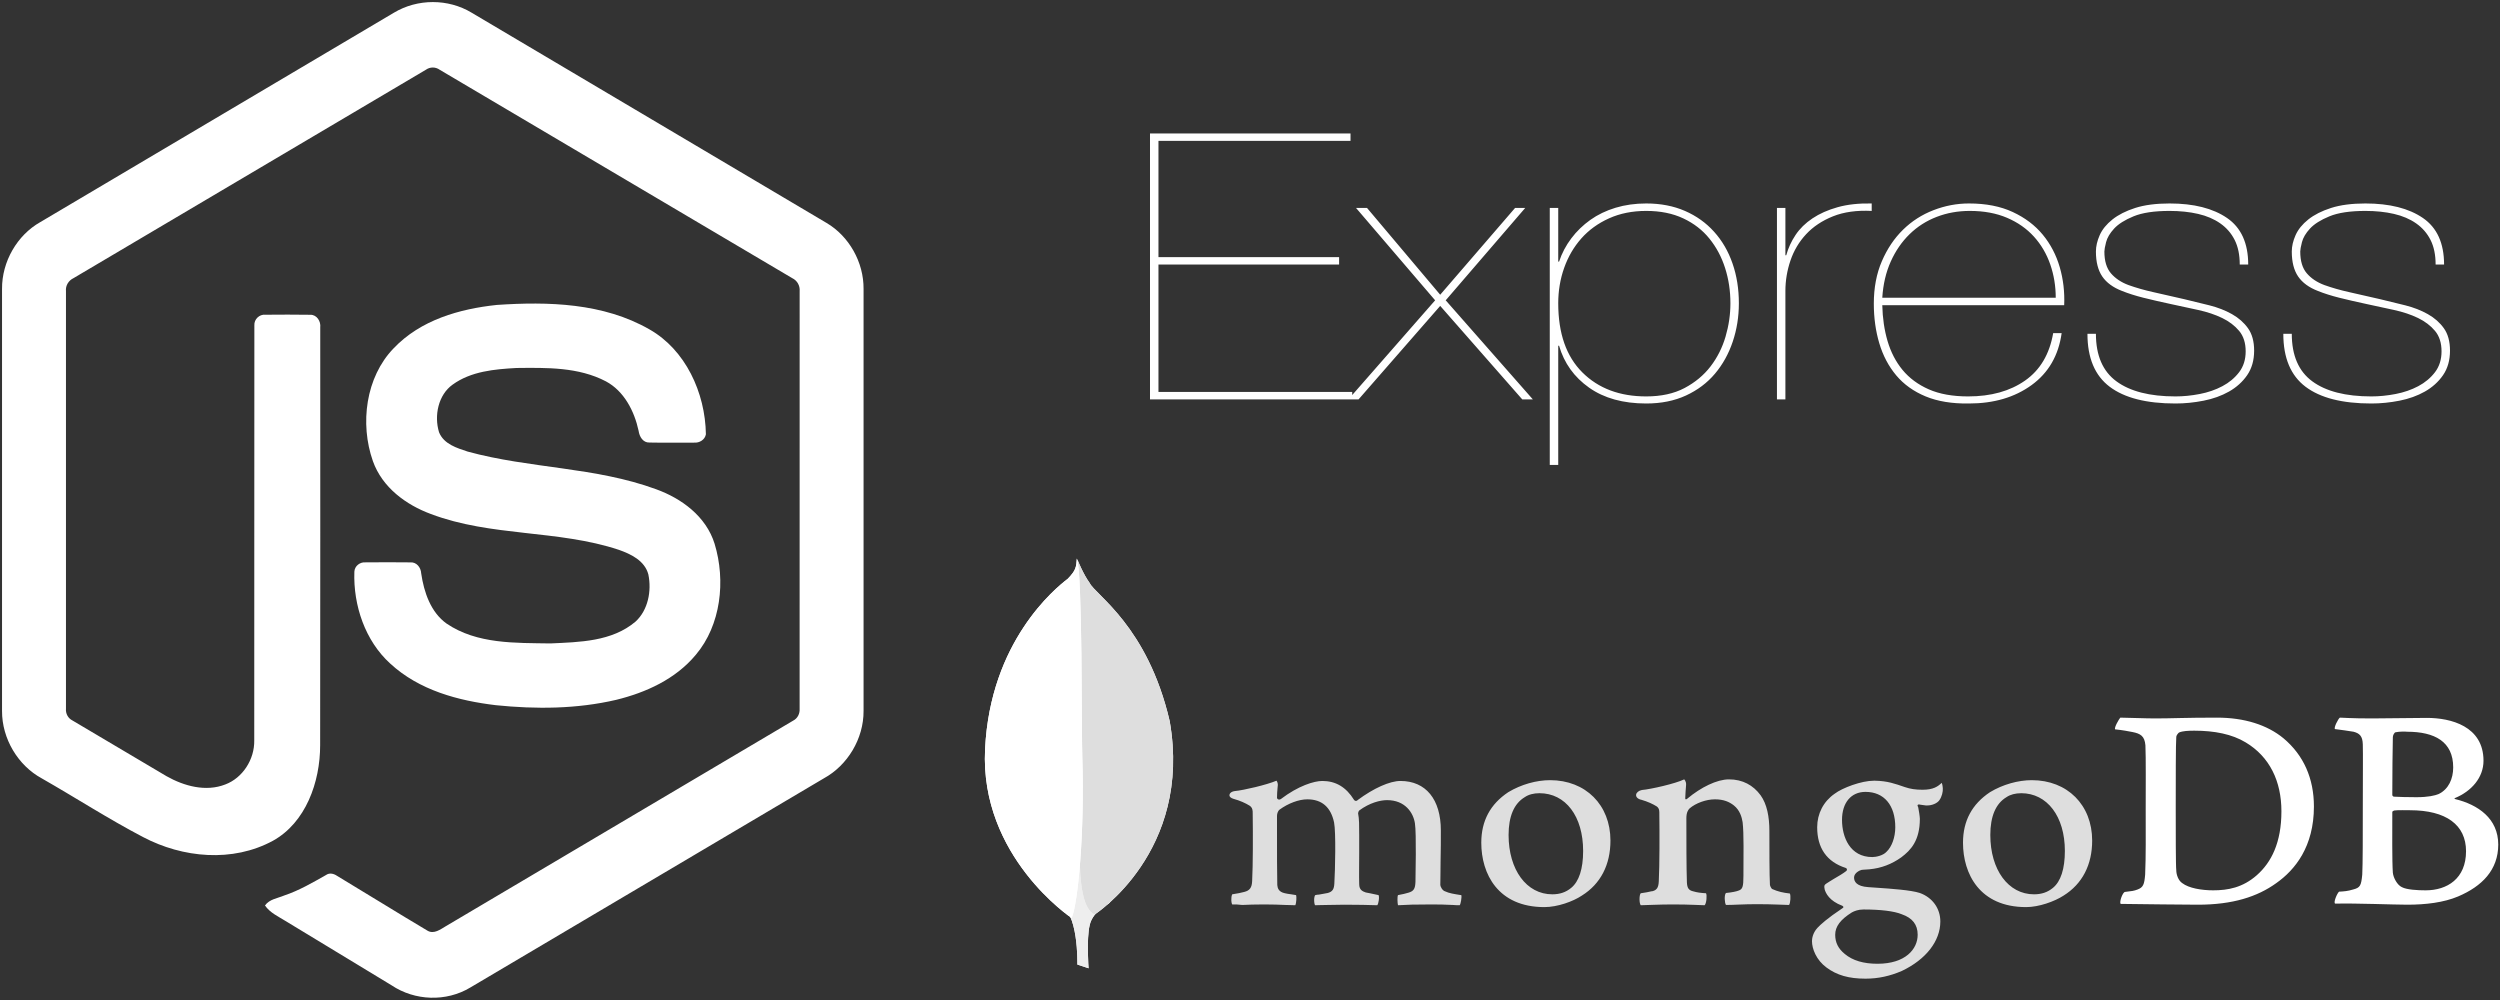 <svg width="150" height="60" viewBox="0 0 150 60" fill="none" xmlns="http://www.w3.org/2000/svg">
<rect x="0" y="0" width="150" height="60" fill="#333333" stroke="none"/>
<g clip-path="url(#clip0)">
<path fill-rule="evenodd" clip-rule="evenodd" d="M143.734 43.936C143.653 43.952 143.571 44.128 143.571 44.224C143.554 44.862 143.538 46.555 143.538 47.704C143.538 47.736 143.587 47.8 143.636 47.8C143.882 47.816 144.472 47.832 144.98 47.832C145.684 47.832 146.094 47.736 146.323 47.64C146.913 47.353 147.192 46.73 147.192 46.044C147.192 44.495 146.078 43.904 144.423 43.904C144.308 43.888 143.98 43.888 143.734 43.936ZM147.962 51.073C147.962 49.492 146.766 48.614 144.603 48.614C144.505 48.614 143.816 48.598 143.652 48.63C143.603 48.646 143.538 48.678 143.538 48.726C143.538 49.859 143.521 51.664 143.571 52.366C143.603 52.669 143.833 53.101 144.111 53.228C144.406 53.388 145.078 53.42 145.537 53.42C146.831 53.42 147.962 52.717 147.962 51.073ZM140.392 43.058C140.556 43.058 141.047 43.106 142.309 43.106C143.505 43.106 144.455 43.074 145.619 43.074C147.044 43.074 149.01 43.569 149.01 45.645C149.01 46.666 148.273 47.481 147.306 47.88C147.257 47.896 147.257 47.928 147.306 47.944C148.683 48.279 149.895 49.109 149.895 50.674C149.895 52.206 148.912 53.18 147.487 53.787C146.618 54.154 145.537 54.282 144.439 54.282C143.603 54.282 141.359 54.186 140.113 54.218C139.982 54.17 140.228 53.595 140.343 53.5C140.638 53.484 140.867 53.468 141.178 53.372C141.621 53.26 141.67 53.132 141.735 52.478C141.768 51.919 141.768 49.939 141.768 48.534C141.768 46.602 141.785 45.293 141.768 44.655C141.752 44.16 141.572 44 141.211 43.904C140.932 43.856 140.474 43.792 140.097 43.745C140.015 43.665 140.293 43.122 140.392 43.058ZM130.937 52.989C131.331 53.292 132.101 53.42 132.789 53.42C133.674 53.42 134.559 53.26 135.411 52.51C136.279 51.743 136.885 50.562 136.885 48.678C136.885 46.874 136.181 45.405 134.739 44.543C133.92 44.048 132.871 43.841 131.659 43.841C131.298 43.841 130.954 43.856 130.741 43.952C130.692 43.984 130.577 44.128 130.577 44.208C130.544 44.527 130.544 46.986 130.544 48.423C130.544 49.907 130.544 51.983 130.577 52.222C130.577 52.462 130.692 52.829 130.937 52.989ZM127.218 43.058C127.529 43.058 128.725 43.106 129.299 43.106C130.331 43.106 131.069 43.058 133.018 43.058C134.657 43.058 136.033 43.489 137.016 44.303C138.212 45.309 138.835 46.698 138.835 48.391C138.835 50.801 137.705 52.191 136.574 52.989C135.444 53.803 133.969 54.282 131.872 54.282C130.757 54.282 128.84 54.25 127.251 54.234H127.235C127.153 54.09 127.366 53.532 127.497 53.516C127.923 53.468 128.037 53.452 128.25 53.372C128.594 53.244 128.66 53.069 128.709 52.478C128.758 51.376 128.742 50.051 128.742 48.55C128.742 47.481 128.758 45.389 128.725 44.718C128.676 44.16 128.431 44.016 127.939 43.92C127.693 43.873 127.366 43.808 126.907 43.761C126.841 43.649 127.136 43.154 127.218 43.058Z" fill="white"/>
<path fill-rule="evenodd" clip-rule="evenodd" d="M107.392 53.611C106.982 53.563 106.687 53.5 106.327 53.34C106.278 53.308 106.196 53.148 106.196 53.084C106.163 52.526 106.163 50.929 106.163 49.86C106.163 48.997 106.016 48.247 105.639 47.72C105.196 47.113 104.557 46.762 103.738 46.762C103.017 46.762 102.05 47.241 101.247 47.912C101.231 47.928 101.1 48.039 101.116 47.864C101.116 47.688 101.149 47.337 101.165 47.097C101.182 46.874 101.051 46.762 101.051 46.762C100.526 47.018 99.052 47.353 98.511 47.401C98.118 47.481 98.019 47.848 98.429 47.975H98.446C98.888 48.103 99.183 48.247 99.412 48.391C99.576 48.518 99.56 48.694 99.56 48.838C99.576 50.035 99.576 51.871 99.527 52.877C99.511 53.276 99.396 53.42 99.101 53.484L99.134 53.468C98.904 53.516 98.724 53.563 98.445 53.595C98.347 53.691 98.347 54.202 98.445 54.314C98.626 54.314 99.576 54.266 100.363 54.266C101.444 54.266 102.001 54.314 102.28 54.314C102.394 54.186 102.427 53.707 102.362 53.595C102.05 53.579 101.821 53.548 101.608 53.484C101.313 53.42 101.231 53.276 101.214 52.941C101.182 52.094 101.182 50.306 101.182 49.093C101.182 48.758 101.28 48.598 101.378 48.502C101.755 48.183 102.362 47.96 102.902 47.96C103.427 47.96 103.771 48.119 104.033 48.327C104.393 48.614 104.508 49.029 104.557 49.333C104.639 50.019 104.606 51.376 104.606 52.558C104.606 53.196 104.557 53.356 104.312 53.436C104.197 53.484 103.902 53.548 103.558 53.579C103.443 53.691 103.476 54.186 103.558 54.298C104.033 54.298 104.59 54.25 105.409 54.25C106.425 54.25 107.081 54.298 107.343 54.298C107.425 54.202 107.457 53.739 107.392 53.611ZM111.931 47.513C111.062 47.513 110.521 48.167 110.521 49.189C110.521 50.227 110.997 51.424 112.34 51.424C112.57 51.424 112.996 51.328 113.192 51.105C113.504 50.818 113.717 50.243 113.717 49.636C113.717 48.311 113.045 47.513 111.931 47.513V47.513ZM111.816 54.569C111.488 54.569 111.259 54.665 111.111 54.745C110.423 55.176 110.112 55.591 110.112 56.086C110.112 56.549 110.292 56.916 110.685 57.236C111.161 57.635 111.816 57.826 112.651 57.826C114.323 57.826 115.06 56.948 115.06 56.086C115.06 55.479 114.749 55.08 114.11 54.857C113.651 54.665 112.816 54.569 111.816 54.569ZM111.931 58.72C110.931 58.72 110.21 58.513 109.588 58.05C108.981 57.603 108.719 56.932 108.719 56.469C108.719 56.342 108.752 55.99 109.047 55.671C109.227 55.479 109.62 55.112 110.554 54.489C110.587 54.474 110.603 54.458 110.603 54.425C110.603 54.394 110.57 54.362 110.538 54.346C109.768 54.059 109.538 53.595 109.473 53.34V53.308C109.456 53.212 109.424 53.117 109.571 53.021C109.686 52.941 109.85 52.845 110.03 52.733C110.308 52.574 110.603 52.398 110.784 52.254C110.816 52.222 110.816 52.191 110.816 52.158C110.816 52.127 110.784 52.094 110.751 52.079C109.604 51.712 109.031 50.881 109.031 49.636C109.031 48.822 109.407 48.087 110.079 47.624C110.538 47.273 111.685 46.842 112.439 46.842H112.488C113.258 46.858 113.684 47.018 114.29 47.225C114.618 47.337 114.929 47.385 115.355 47.385C115.994 47.385 116.273 47.193 116.502 46.97C116.518 47.002 116.551 47.082 116.568 47.289C116.584 47.497 116.518 47.8 116.355 48.023C116.224 48.199 115.929 48.327 115.634 48.327H115.552C115.257 48.295 115.126 48.263 115.126 48.263L115.06 48.295C115.044 48.327 115.06 48.359 115.077 48.407L115.093 48.439C115.126 48.582 115.191 49.013 115.191 49.125C115.191 50.434 114.651 51.009 114.077 51.44C113.52 51.839 112.881 52.094 112.16 52.158C112.144 52.158 112.078 52.158 111.931 52.174C111.849 52.174 111.734 52.191 111.717 52.191H111.701C111.57 52.222 111.243 52.382 111.243 52.653C111.243 52.893 111.39 53.18 112.094 53.228C112.242 53.244 112.389 53.244 112.553 53.26C113.487 53.324 114.651 53.404 115.191 53.579C115.945 53.851 116.42 54.505 116.42 55.288C116.42 56.469 115.552 57.571 114.11 58.257C113.405 58.561 112.701 58.72 111.931 58.72ZM121.27 47.593C120.926 47.593 120.615 47.672 120.385 47.832C119.746 48.215 119.419 48.981 119.419 50.099C119.419 52.191 120.5 53.659 122.04 53.659C122.499 53.659 122.86 53.532 123.171 53.276C123.646 52.893 123.892 52.127 123.892 51.057C123.892 48.981 122.827 47.592 121.27 47.592L121.27 47.593ZM121.565 54.426C118.78 54.426 117.78 52.43 117.78 50.562C117.78 49.253 118.321 48.247 119.402 47.529C120.172 47.066 121.09 46.81 121.909 46.81C124.039 46.81 125.53 48.295 125.53 50.434C125.53 51.887 124.941 53.036 123.81 53.739C123.269 54.09 122.335 54.426 121.565 54.426H121.565ZM92.367 47.592C92.022 47.592 91.711 47.672 91.482 47.832C90.843 48.215 90.515 48.981 90.515 50.099C90.515 52.191 91.596 53.659 93.137 53.659C93.596 53.659 93.956 53.532 94.267 53.276C94.742 52.893 94.988 52.127 94.988 51.057C94.988 48.981 93.94 47.592 92.367 47.592ZM92.662 54.426C89.876 54.426 88.877 52.43 88.877 50.562C88.877 49.253 89.417 48.247 90.499 47.529C91.269 47.066 92.186 46.81 93.006 46.81C95.136 46.81 96.627 48.295 96.627 50.434C96.627 51.887 96.037 53.036 94.906 53.739C94.382 54.09 93.448 54.426 92.662 54.426ZM73.933 54.266C73.9 54.218 73.868 54.074 73.884 53.899C73.884 53.771 73.917 53.691 73.933 53.659C74.277 53.611 74.458 53.563 74.654 53.516C74.982 53.436 75.113 53.26 75.129 52.861C75.179 51.903 75.179 50.083 75.162 48.822V48.79C75.162 48.646 75.162 48.47 74.982 48.343C74.72 48.183 74.408 48.039 73.999 47.927C73.851 47.88 73.753 47.8 73.769 47.704C73.769 47.608 73.868 47.497 74.081 47.465C74.621 47.417 76.03 47.082 76.588 46.842C76.62 46.874 76.67 46.97 76.67 47.097L76.653 47.273C76.637 47.449 76.62 47.656 76.62 47.864C76.62 47.928 76.686 47.975 76.751 47.975C76.784 47.975 76.817 47.96 76.85 47.944C77.898 47.145 78.849 46.858 79.34 46.858C80.143 46.858 80.766 47.225 81.241 47.991C81.274 48.039 81.307 48.055 81.356 48.055C81.388 48.055 81.438 48.039 81.454 48.008C82.421 47.289 83.388 46.858 84.026 46.858C85.55 46.858 86.451 47.96 86.451 49.828C86.451 50.354 86.451 51.041 86.435 51.664C86.435 52.222 86.419 52.733 86.419 53.101C86.419 53.18 86.533 53.436 86.714 53.484C86.943 53.595 87.254 53.643 87.664 53.707H87.68C87.713 53.819 87.648 54.234 87.582 54.314C87.484 54.314 87.336 54.314 87.173 54.298C86.758 54.277 86.343 54.266 85.927 54.266C84.911 54.266 84.387 54.282 83.879 54.314C83.846 54.186 83.83 53.803 83.879 53.707C84.174 53.659 84.321 53.611 84.502 53.563C84.829 53.468 84.911 53.324 84.928 52.909C84.928 52.606 84.993 50.019 84.895 49.396C84.797 48.758 84.305 48.008 83.224 48.008C82.814 48.008 82.175 48.167 81.552 48.63C81.52 48.662 81.487 48.742 81.487 48.79V48.806C81.552 49.141 81.552 49.524 81.552 50.115V51.153C81.552 51.871 81.536 52.542 81.552 53.053C81.552 53.404 81.765 53.484 81.946 53.548C82.044 53.563 82.109 53.579 82.191 53.595C82.339 53.627 82.486 53.659 82.716 53.707C82.749 53.771 82.749 53.979 82.699 54.154C82.683 54.25 82.65 54.298 82.634 54.314C82.077 54.298 81.503 54.282 80.668 54.282C80.422 54.282 79.996 54.298 79.635 54.298C79.34 54.298 79.062 54.314 78.898 54.314C78.882 54.282 78.849 54.17 78.849 53.995C78.849 53.851 78.882 53.739 78.914 53.707C78.996 53.691 79.062 53.675 79.144 53.675C79.34 53.643 79.504 53.611 79.668 53.579C79.947 53.5 80.045 53.356 80.061 53.005C80.11 52.206 80.16 49.923 80.045 49.349C79.848 48.423 79.308 47.96 78.439 47.96C77.931 47.96 77.292 48.199 76.768 48.582C76.686 48.646 76.62 48.806 76.62 48.949V49.891C76.62 51.041 76.62 52.478 76.637 53.101C76.653 53.292 76.719 53.516 77.096 53.595C77.178 53.611 77.309 53.643 77.472 53.659L77.767 53.707C77.8 53.803 77.784 54.186 77.718 54.314C77.554 54.314 77.358 54.298 77.128 54.298C76.784 54.282 76.342 54.266 75.85 54.266C75.277 54.266 74.867 54.282 74.539 54.298C74.31 54.266 74.13 54.266 73.933 54.266Z" fill="#DEDEDE"/>
<path fill-rule="evenodd" clip-rule="evenodd" d="M65.314 58.097L64.643 57.874C64.643 57.874 64.725 54.537 63.496 54.298C62.677 53.372 63.627 15.023 66.576 54.17C66.576 54.17 65.56 54.665 65.38 55.511C65.183 56.341 65.314 58.097 65.314 58.097Z" fill="white"/>
<path fill-rule="evenodd" clip-rule="evenodd" d="M65.314 58.097L64.643 57.874C64.643 57.874 64.725 54.537 63.496 54.298C62.677 53.372 63.627 15.023 66.576 54.17C66.576 54.17 65.56 54.665 65.38 55.511C65.183 56.341 65.314 58.097 65.314 58.097Z" fill="#EEEEEE"/>
<path fill-rule="evenodd" clip-rule="evenodd" d="M65.675 54.873C65.675 54.873 71.557 51.105 70.181 43.265C68.854 37.566 65.724 35.698 65.38 34.98C65.003 34.469 64.643 33.575 64.643 33.575L64.888 49.428C64.888 49.444 64.38 54.282 65.675 54.873" fill="white"/>
<path fill-rule="evenodd" clip-rule="evenodd" d="M65.675 54.873C65.675 54.873 71.557 51.105 70.181 43.265C68.854 37.566 65.724 35.698 65.38 34.98C65.003 34.469 64.643 33.575 64.643 33.575L64.888 49.428C64.888 49.444 64.38 54.282 65.675 54.873" fill="#DEDEDE"/>
<path fill-rule="evenodd" clip-rule="evenodd" d="M64.299 55.081C64.299 55.081 58.777 51.408 59.105 44.943C59.416 38.477 63.316 35.299 64.069 34.725C64.561 34.214 64.577 34.022 64.61 33.511C64.954 34.23 64.889 44.256 64.938 45.437C65.085 49.987 64.676 54.219 64.299 55.081Z" fill="white"/>
<path fill-rule="evenodd" clip-rule="evenodd" d="M64.299 55.081C64.299 55.081 58.777 51.408 59.105 44.943C59.416 38.477 63.316 35.299 64.069 34.725C64.561 34.214 64.577 34.022 64.61 33.511C64.954 34.23 64.889 44.256 64.938 45.437C65.085 49.987 64.676 54.219 64.299 55.081Z" fill="white"/>
</g>
<g clip-path="url(#clip1)">
<path d="M23.636 0.762C25.049 -0.086 26.888 -0.09 28.299 0.762C35.399 4.969 42.501 9.17 49.599 13.38C50.935 14.168 51.828 15.726 51.814 17.34V42.652C51.824 44.333 50.843 45.928 49.434 46.699C42.358 50.883 35.285 55.072 28.21 59.256C26.768 60.121 24.892 60.054 23.495 59.119C21.373 57.829 19.248 56.545 17.127 55.257C16.693 54.986 16.204 54.77 15.898 54.329C16.169 53.947 16.653 53.899 17.046 53.732C17.931 53.437 18.745 52.963 19.558 52.503C19.764 52.355 20.015 52.412 20.212 52.544C22.027 53.635 23.825 54.757 25.645 55.838C26.033 56.073 26.426 55.761 26.758 55.567C33.702 51.451 40.655 47.35 47.598 43.233C47.855 43.103 47.997 42.817 47.977 42.521C47.981 34.171 47.978 25.82 47.979 17.47C48.008 17.134 47.823 16.826 47.534 16.689C40.482 12.524 33.434 8.353 26.384 4.187C26.261 4.099 26.117 4.051 25.968 4.051C25.82 4.051 25.675 4.098 25.553 4.185C18.502 8.353 11.455 12.528 4.405 16.692C4.117 16.83 3.923 17.133 3.958 17.47C3.959 25.82 3.958 34.171 3.958 42.523C3.945 42.667 3.976 42.811 4.044 42.937C4.113 43.063 4.216 43.163 4.341 43.225C6.223 44.344 8.107 45.455 9.989 46.57C11.05 47.169 12.352 47.525 13.521 47.066C14.552 46.678 15.275 45.575 15.255 44.426C15.265 36.125 15.25 27.823 15.262 19.523C15.237 19.154 15.57 18.849 15.912 18.884C16.816 18.878 17.721 18.871 18.625 18.887C19.002 18.878 19.262 19.275 19.215 19.646C19.212 28 19.225 36.354 19.209 44.708C19.212 46.934 18.34 49.357 16.376 50.446C13.957 51.76 10.967 51.481 8.577 50.221C6.508 49.138 4.533 47.86 2.501 46.7C1.089 45.933 0.113 44.331 0.122 42.653V17.34C0.108 15.693 1.036 14.107 2.413 13.329C9.488 9.142 16.562 4.951 23.636 0.762Z" fill="white"/>
<path d="M29.808 18.296C32.894 18.088 36.198 18.172 38.974 19.767C41.124 20.988 42.316 23.552 42.354 26.057C42.294 26.395 41.957 26.582 41.65 26.558C40.755 26.557 39.859 26.571 38.964 26.552C38.584 26.567 38.363 26.2 38.316 25.848C38.058 24.649 37.435 23.462 36.359 22.884C34.708 22.017 32.794 22.061 30.993 22.079C29.679 22.152 28.265 22.272 27.151 23.082C26.297 23.696 26.037 24.936 26.342 25.934C26.63 26.651 27.419 26.882 28.064 27.096C31.783 28.116 35.724 28.014 39.371 29.356C40.882 29.904 42.359 30.967 42.876 32.626C43.552 34.848 43.256 37.505 41.748 39.289C40.525 40.757 38.744 41.556 36.968 41.991C34.605 42.543 32.153 42.557 29.753 42.312C27.497 42.042 25.149 41.42 23.407 39.808C21.918 38.452 21.19 36.338 21.262 34.298C21.279 33.954 21.607 33.714 21.921 33.742C22.823 33.734 23.724 33.732 24.626 33.743C24.986 33.716 25.253 34.043 25.271 34.399C25.438 35.541 25.847 36.739 26.797 37.416C28.629 38.656 30.928 38.571 33.026 38.606C34.764 38.525 36.716 38.5 38.134 37.295C38.883 36.608 39.105 35.458 38.902 34.469C38.683 33.634 37.85 33.245 37.135 32.991C33.464 31.773 29.479 32.215 25.843 30.837C24.367 30.29 22.94 29.256 22.373 27.666C21.582 25.415 21.945 22.631 23.61 20.907C25.235 19.192 27.579 18.532 29.808 18.296V18.296Z" fill="white"/>
</g>
<path d="M69.508 23.517V15.874H80.346V15.427H69.508V8.453H81.031V8.006H69V23.964H81.133V23.517H69.508H69.508ZM90.905 12.476L86.412 17.684L82.021 12.476H81.361L86.108 18.019L80.904 23.964H81.513L86.412 18.354L91.336 23.964H91.971L86.742 18.019L91.514 12.476H90.905L90.905 12.476ZM93.494 27.898V20.746H93.545C93.849 21.789 94.45 22.627 95.347 23.26C96.244 23.893 97.386 24.21 98.773 24.21C99.67 24.21 100.466 24.05 101.159 23.73C101.853 23.409 102.433 22.974 102.898 22.422C103.363 21.871 103.719 21.23 103.964 20.5C104.21 19.77 104.332 19.003 104.332 18.198C104.332 17.334 104.205 16.537 103.951 15.807C103.698 15.076 103.33 14.443 102.847 13.907C102.365 13.37 101.781 12.953 101.096 12.655C100.411 12.357 99.636 12.208 98.773 12.208C98.114 12.208 97.5 12.294 96.933 12.465C96.366 12.637 95.863 12.879 95.423 13.192C94.981 13.507 94.595 13.88 94.281 14.298C93.959 14.723 93.714 15.188 93.545 15.695H93.494V12.476H92.986V27.898H93.494ZM98.773 23.785C97.183 23.785 95.905 23.305 94.941 22.344C93.976 21.383 93.494 20.001 93.494 18.198C93.494 17.453 93.612 16.745 93.849 16.075C94.086 15.404 94.429 14.816 94.877 14.309C95.326 13.802 95.88 13.4 96.54 13.102C97.2 12.804 97.944 12.655 98.773 12.655C99.62 12.655 100.36 12.804 100.994 13.102C101.629 13.4 102.154 13.806 102.568 14.32C102.983 14.834 103.296 15.423 103.507 16.086C103.719 16.749 103.825 17.453 103.825 18.198C103.825 18.869 103.727 19.535 103.533 20.198C103.338 20.861 103.038 21.457 102.632 21.986C102.226 22.515 101.705 22.947 101.071 23.283C100.436 23.618 99.67 23.785 98.773 23.785ZM107.124 23.964V17.46C107.124 16.835 107.226 16.224 107.429 15.628C107.632 15.032 107.945 14.506 108.368 14.052C108.791 13.598 109.328 13.24 109.98 12.979C110.631 12.718 111.405 12.61 112.302 12.655V12.208C111.524 12.193 110.843 12.268 110.259 12.432C109.675 12.595 109.172 12.819 108.749 13.102C108.326 13.385 107.987 13.717 107.734 14.097C107.48 14.476 107.292 14.887 107.175 15.315H107.124V12.476H106.617V23.964H107.124V23.964ZM112.937 18.31H123.851C123.885 17.52 123.796 16.76 123.585 16.03C123.373 15.3 123.035 14.652 122.57 14.086C122.104 13.519 121.503 13.065 120.767 12.722C120.031 12.379 119.156 12.208 118.14 12.208C117.413 12.208 116.702 12.342 116.008 12.611C115.314 12.879 114.705 13.27 114.181 13.784C113.656 14.298 113.233 14.927 112.912 15.672C112.59 16.417 112.429 17.267 112.429 18.22C112.429 19.07 112.539 19.863 112.759 20.601C112.979 21.338 113.318 21.979 113.774 22.523C114.231 23.067 114.82 23.487 115.539 23.785C116.258 24.083 117.125 24.225 118.14 24.21C119.629 24.21 120.882 23.841 121.897 23.104C122.912 22.366 123.513 21.327 123.699 19.986H123.191C122.971 21.253 122.409 22.202 121.503 22.835C120.598 23.469 119.46 23.785 118.089 23.785C117.159 23.785 116.372 23.644 115.729 23.361C115.086 23.078 114.561 22.69 114.155 22.199C113.749 21.707 113.449 21.129 113.254 20.466C113.059 19.803 112.954 19.084 112.937 18.31ZM123.344 17.863H112.937C112.988 17.058 113.157 16.335 113.444 15.695C113.732 15.054 114.109 14.506 114.574 14.052C115.039 13.598 115.581 13.251 116.199 13.013C116.816 12.774 117.48 12.655 118.191 12.655C119.037 12.655 119.782 12.793 120.425 13.069C121.068 13.344 121.605 13.721 122.036 14.197C122.468 14.674 122.794 15.229 123.014 15.862C123.234 16.496 123.344 17.162 123.344 17.863ZM134.385 15.874H134.893C134.893 14.592 134.47 13.661 133.624 13.08C132.777 12.499 131.627 12.208 130.172 12.208C129.359 12.208 128.674 12.298 128.115 12.476C127.557 12.655 127.1 12.886 126.745 13.169C126.39 13.452 126.136 13.765 125.983 14.108C125.831 14.451 125.755 14.778 125.755 15.091C125.755 15.717 125.882 16.216 126.136 16.589C126.39 16.961 126.787 17.252 127.329 17.46C127.701 17.609 128.124 17.743 128.598 17.863C129.072 17.982 129.622 18.108 130.248 18.243C130.806 18.362 131.356 18.481 131.898 18.6C132.439 18.719 132.917 18.88 133.332 19.081C133.746 19.282 134.085 19.539 134.347 19.852C134.609 20.165 134.74 20.575 134.74 21.081C134.74 21.573 134.609 21.99 134.347 22.333C134.087 22.674 133.745 22.96 133.344 23.171C132.938 23.387 132.485 23.543 131.986 23.64C131.487 23.737 131.001 23.785 130.527 23.785C128.987 23.785 127.807 23.484 126.986 22.88C126.165 22.277 125.755 21.327 125.755 20.03H125.247C125.247 21.476 125.692 22.534 126.58 23.204C127.468 23.875 128.784 24.21 130.527 24.21C131.085 24.21 131.648 24.154 132.215 24.042C132.782 23.931 133.289 23.748 133.738 23.495C134.182 23.245 134.556 22.909 134.829 22.512C135.108 22.109 135.248 21.617 135.248 21.036C135.248 20.485 135.125 20.038 134.88 19.695C134.635 19.353 134.313 19.07 133.915 18.846C133.518 18.623 133.069 18.448 132.57 18.321C132.068 18.194 131.565 18.07 131.06 17.952C130.439 17.808 129.817 17.667 129.194 17.527C128.661 17.408 128.166 17.267 127.709 17.103C127.27 16.939 126.918 16.704 126.656 16.399C126.394 16.093 126.263 15.658 126.263 15.091C126.263 14.987 126.296 14.801 126.364 14.533C126.432 14.264 126.593 13.992 126.846 13.717C127.1 13.441 127.489 13.195 128.014 12.979C128.539 12.763 129.258 12.655 130.172 12.655C130.798 12.655 131.369 12.715 131.885 12.834C132.401 12.953 132.845 13.143 133.217 13.404C133.59 13.665 133.877 13.996 134.08 14.398C134.283 14.801 134.385 15.293 134.385 15.874ZM146.137 15.874H146.645C146.645 14.592 146.222 13.661 145.376 13.08C144.529 12.499 143.379 12.208 141.923 12.208C141.111 12.208 140.426 12.298 139.868 12.476C139.309 12.655 138.852 12.886 138.497 13.169C138.142 13.452 137.888 13.765 137.735 14.108C137.583 14.451 137.507 14.778 137.507 15.091C137.507 15.717 137.634 16.216 137.888 16.589C138.142 16.961 138.539 17.252 139.081 17.46C139.453 17.609 139.876 17.743 140.35 17.863C140.824 17.982 141.373 18.108 142 18.243C142.558 18.362 143.108 18.481 143.65 18.6C144.191 18.719 144.669 18.88 145.084 19.081C145.498 19.282 145.837 19.539 146.099 19.852C146.361 20.165 146.492 20.575 146.492 21.081C146.492 21.573 146.361 21.99 146.099 22.333C145.839 22.674 145.497 22.96 145.096 23.171C144.69 23.387 144.238 23.543 143.738 23.64C143.239 23.737 142.753 23.785 142.279 23.785C140.739 23.785 139.559 23.484 138.738 22.88C137.917 22.277 137.507 21.327 137.507 20.03H136.999C136.999 21.476 137.443 22.534 138.332 23.204C139.22 23.875 140.536 24.21 142.279 24.21C142.837 24.21 143.4 24.154 143.967 24.042C144.534 23.931 145.041 23.748 145.49 23.495C145.934 23.245 146.308 22.909 146.581 22.512C146.86 22.109 147 21.617 147 21.036C147 20.485 146.877 20.038 146.632 19.695C146.387 19.353 146.065 19.07 145.667 18.846C145.27 18.623 144.821 18.448 144.322 18.321C143.82 18.194 143.317 18.07 142.812 17.952C142.191 17.808 141.569 17.667 140.946 17.527C140.413 17.408 139.918 17.267 139.461 17.103C139.021 16.939 138.67 16.704 138.408 16.399C138.146 16.093 138.015 15.658 138.015 15.091C138.015 14.987 138.048 14.801 138.116 14.533C138.184 14.264 138.345 13.992 138.598 13.717C138.852 13.441 139.241 13.195 139.766 12.979C140.291 12.763 141.01 12.655 141.924 12.655C142.55 12.655 143.121 12.715 143.637 12.834C144.153 12.953 144.597 13.143 144.969 13.404C145.342 13.665 145.629 13.996 145.832 14.398C146.036 14.801 146.137 15.293 146.137 15.874H146.137Z" fill="white"/>
<defs>
<clipPath id="clip0">
<rect x="59.091" y="33.474" width="90.909" height="25.263" fill="white"/>
</clipPath>
<clipPath id="clip1">
<rect width="51.948" height="60" fill="white"/>
</clipPath>
</defs>
</svg>
